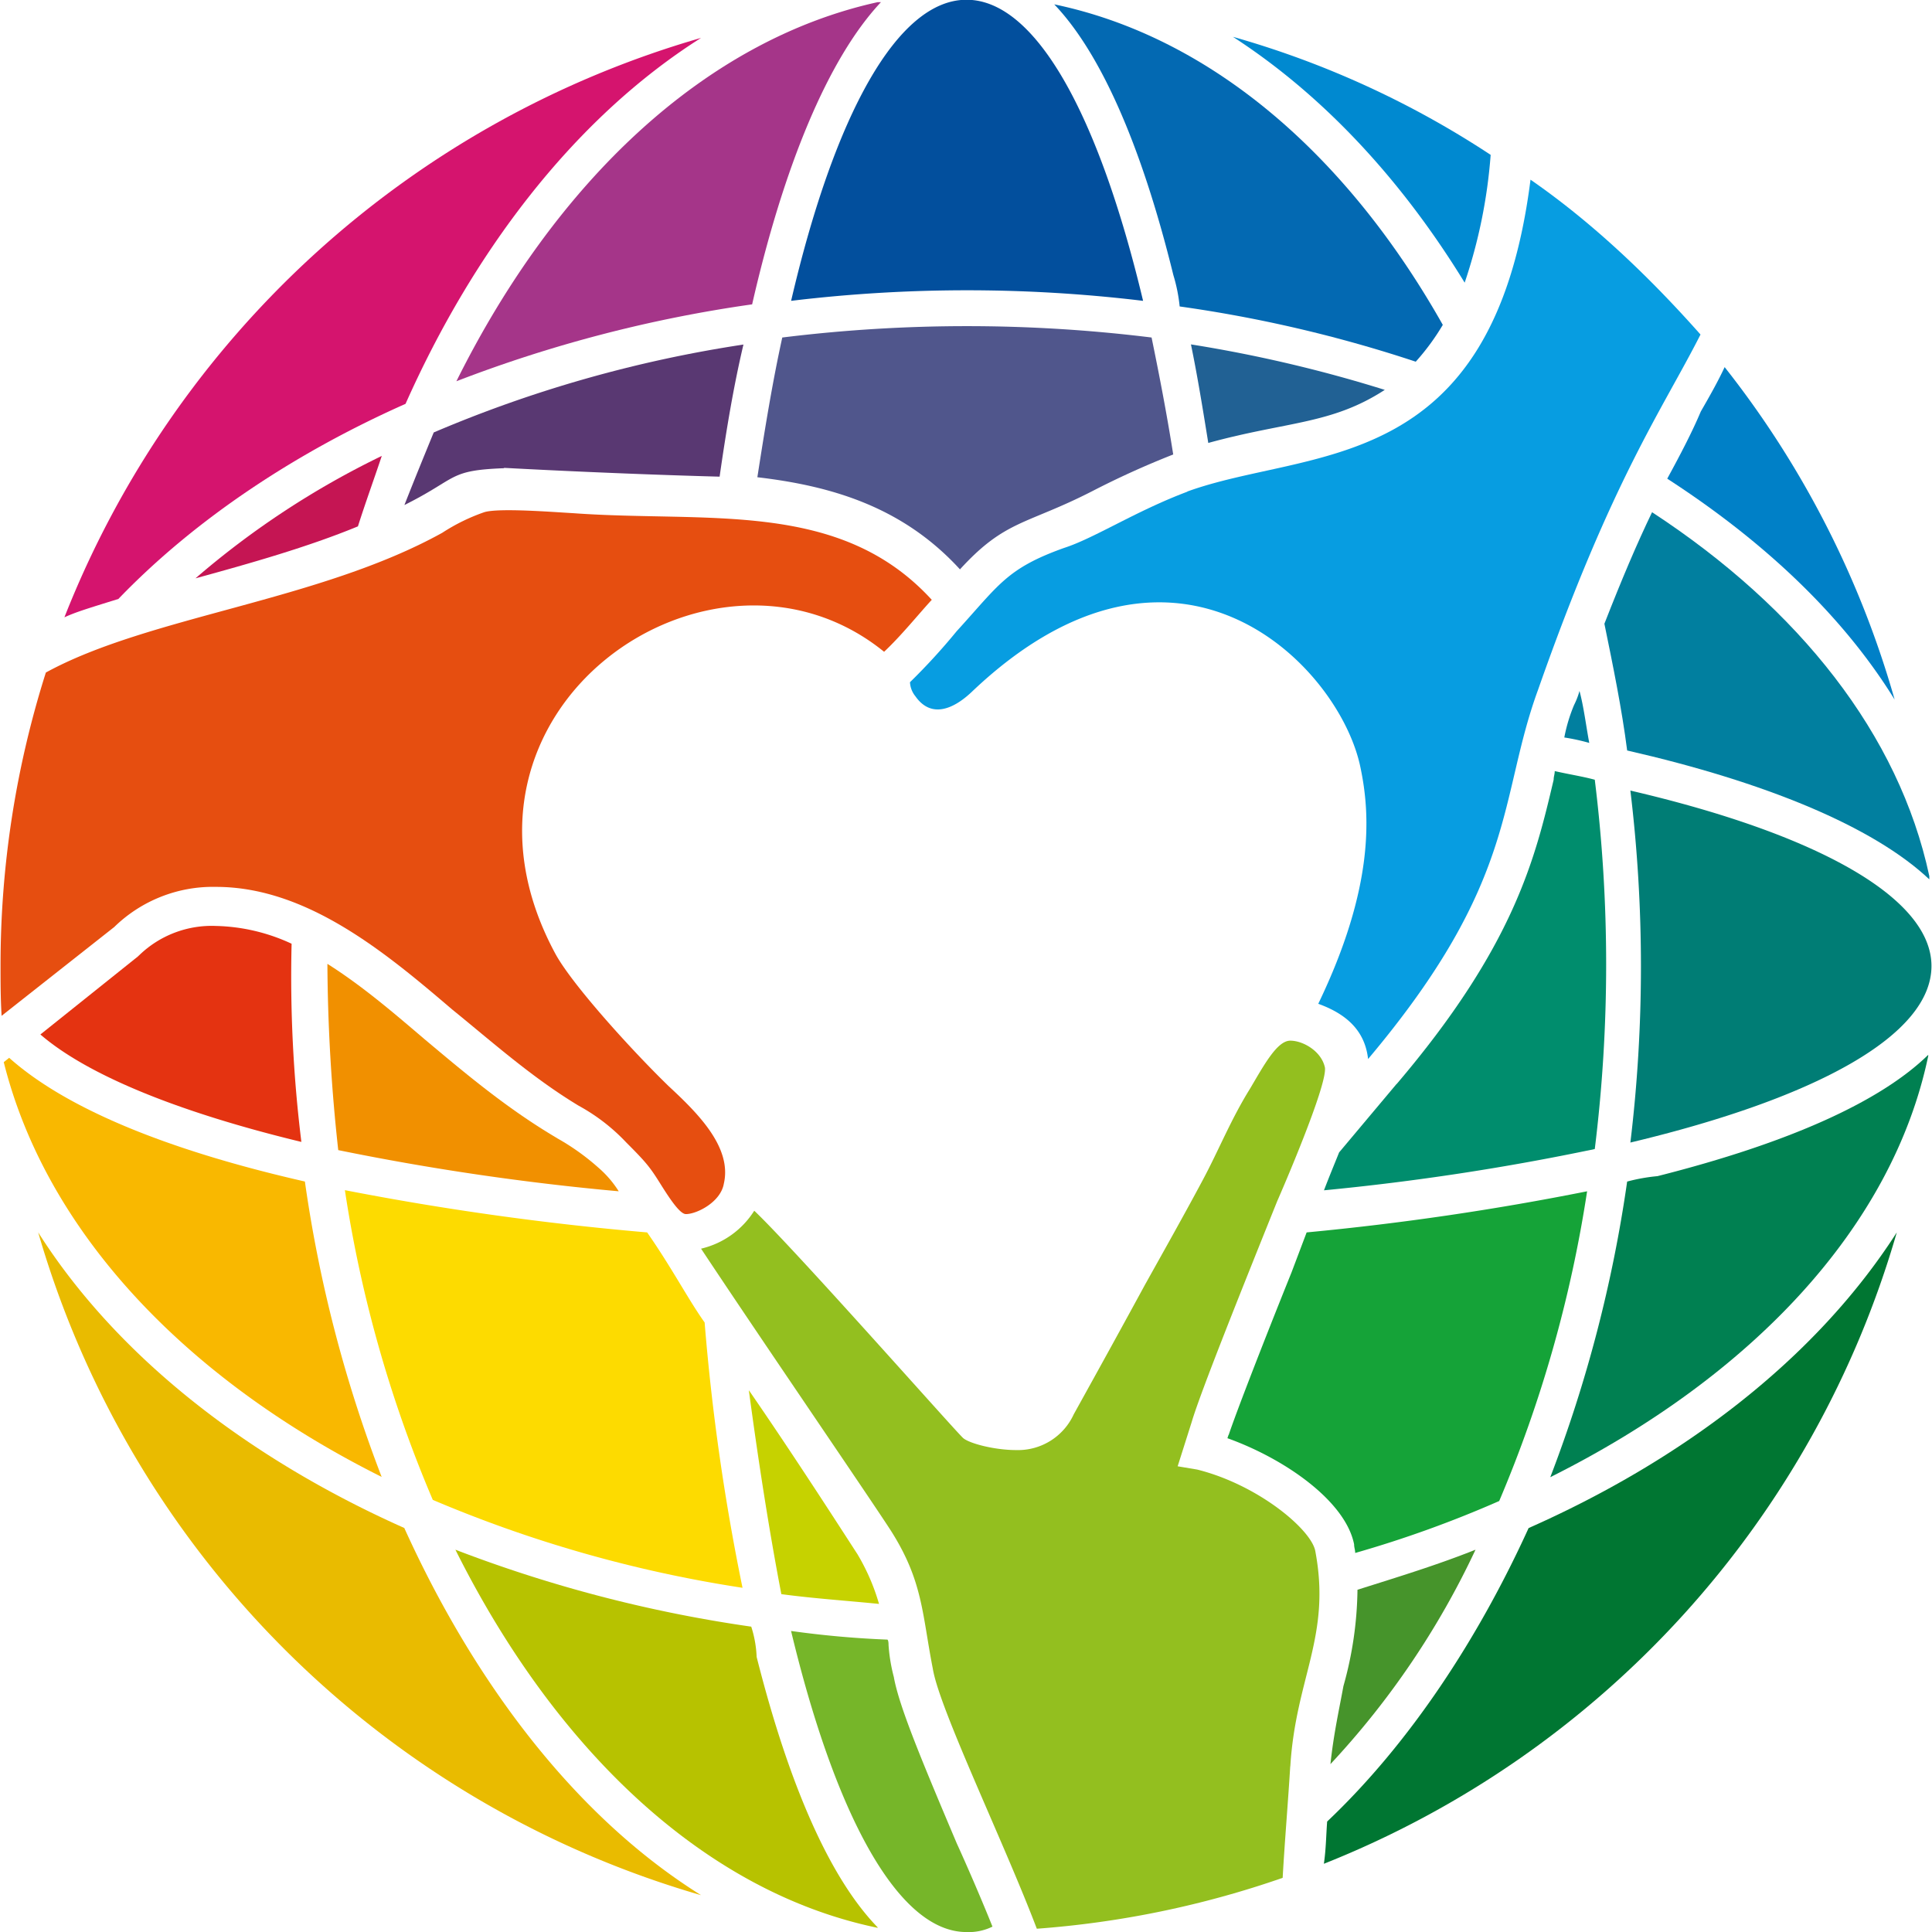 <svg xmlns="http://www.w3.org/2000/svg" viewBox="0 0 395.38 395.6" width="400" height="400"><defs><style>.a{fill:#216194;}.b{fill:#017f9f;}.c{fill:#76b629;}.d{fill:#a53589;}.e{fill:#024f9d;}.f{fill:#50568c;}.g{fill:#c6d200;}.h{fill:#0369b2;}.i{fill:#007d75;}.j{fill:#008d6d;}.k{fill:#008051;}.l{fill:#46942b;}.m{fill:#d5146e;}.n{fill:#15a338;}.o{fill:#0080c7;}.p{fill:#0089d0;}.q{fill:#e9bb00;}.r{fill:#007632;}.s{fill:#c51553;}.t{fill:#593872;}.u{fill:#f19000;}.v{fill:#f9b800;}.w{fill:#fddb00;}.x{fill:#e43311;}.y{fill:#b7c200;}.z{fill:#e64e10;}.aa{fill:#079de1;}.ab{fill:#93bf1f;}</style></defs><title>human-connction-logo-plain</title><path class="a" d="M286,82.23a280.12,280.12,0,0,0-39.69-9.31c1.33,6.43,2.44,13.3,3.55,20.18C266,88.66,275.09,89.33,286,82.23" transform="translate(-2.56 -2.4)"/><path class="b" d="M322.77,153.41a42,42,0,0,1,5.1,1.11c-.67-3.55-1.11-7.32-2-10.64a15.4,15.4,0,0,1-1.11,2.88,33,33,0,0,0-2,6.65" transform="translate(-2.56 -2.4)"/><path class="c" d="M185.5,345.89a34.74,34.74,0,0,1-1.11-6.65c0-.22,0-.89-.22-1.11a197.65,197.65,0,0,1-19.74-1.77c9.09,37.92,22,61.65,35.92,61.65a11,11,0,0,0,5.32-1.11c-2.22-5.54-5.1-12.2-7.32-17.07-7.32-17.3-11.75-27.94-12.86-33.93" transform="translate(-2.56 -2.4)"/><path class="d" d="M95.92,80.46a275.53,275.53,0,0,1,60.54-15.74C162.89,36.55,172,14.37,182.84,2.84h-.67c-35.26,7.76-65.86,36.59-86.26,77.61" transform="translate(-2.56 -2.4)"/><path class="e" d="M236.51,64c-9.09-38.14-22-61.65-36.15-61.65S173.31,25.91,164.44,64a301.36,301.36,0,0,1,72.07,0" transform="translate(-2.56 -2.4)"/><path class="f" d="M199,119c9.31-10.2,13.53-9.09,27.05-16a177.7,177.7,0,0,1,16.63-7.54c-1.33-8.43-2.88-16.41-4.43-23.95a308.13,308.13,0,0,0-75.62,0c-2,9.09-3.55,18.63-5.1,28.61,15.08,1.77,29.71,6,41.47,18.85" transform="translate(-2.56 -2.4)"/><path class="g" d="M155.79,287.13c2,14.86,4.21,29,6.65,41.69,6.65.89,13.3,1.33,20,2a43.11,43.11,0,0,0-4.43-10.2c-2.88-4.43-12.86-20-22.17-33.48" transform="translate(-2.56 -2.4)"/><path class="h" d="M218.32,3.29h0c9.31,9.76,17.74,28.38,24.39,55.44A33.18,33.18,0,0,1,244,65.15a274.79,274.79,0,0,1,48.34,11.31,47.2,47.2,0,0,0,5.54-7.54c-19.74-35-47.68-59-79.61-65.64" transform="translate(-2.56 -2.4)"/><path class="b" d="M335.63,156.07c28.16,6.43,50.34,15.52,61.87,26.39v-.67c-6.21-29-26.61-54.77-56.77-74.51-3.1,6.43-6.21,13.75-9.76,22.84,1.77,8.65,3.55,17.3,4.66,25.94" transform="translate(-2.56 -2.4)"/><path class="i" d="M397.94,200.2c0-14-23.51-27.05-61.65-35.92a301.37,301.37,0,0,1,0,72.07c38.14-9.09,61.65-22,61.65-36.15" transform="translate(-2.56 -2.4)"/><path class="j" d="M288.4,224.37l-11.75,14c-.89,2.22-2,4.88-3.1,7.76A506.28,506.28,0,0,0,329,237.68a308.13,308.13,0,0,0,0-75.62c-2.44-.67-5.32-1.11-8.2-1.77,0,.67-.22,1.11-.22,1.77-3.77,16-8,33.93-32.15,62.31" transform="translate(-2.56 -2.4)"/><path class="k" d="M335.63,244.33a278.81,278.81,0,0,1-15.74,60.54c41.25-20.62,70.07-51.22,77.39-86.26v-.22c-9.76,9.54-28.38,18-55.44,24.84a36.91,36.91,0,0,0-6.21,1.11" transform="translate(-2.56 -2.4)"/><path class="l" d="M274.87,363.63a169.79,169.79,0,0,0,29.71-43.91c-7.76,3.1-15.74,5.54-24.17,8.2a75.48,75.48,0,0,1-2.88,19.74c-.89,4.88-2,9.76-2.66,16" transform="translate(-2.56 -2.4)"/><path class="m" d="M26.73,125c16-16.63,36.81-30.16,58.76-39.91C99,54.73,119.42,27,146,10.16A199.43,199.43,0,0,0,15.64,128.8c2.44-1.11,4.66-1.77,11.09-3.77" transform="translate(-2.56 -2.4)"/><path class="n" d="M254,296.22l-.22.67c11.75,4.21,24.17,12.86,25.94,21.73,0,.67.22,1.11.22,1.77a231.09,231.09,0,0,0,29.49-10.64,263.79,263.79,0,0,0,18-63.42A565,565,0,0,1,270,254.75l-3.1,8.2c-5.54,13.75-11.31,28.61-12.86,33.26" transform="translate(-2.56 -2.4)"/><path class="o" d="M343.83,100.41c18.85,12.2,35.48,27.28,46.57,45.24a196.33,196.33,0,0,0-34.81-68.08c-1.33,2.88-3.1,6-4.88,9.09-1.77,4.21-4.21,8.87-6.87,13.75" transform="translate(-2.56 -2.4)"/><path class="p" d="M254.91,9.94c18.85,12.2,34.81,29.71,47.45,50.34a106.24,106.24,0,0,0,5.32-26.17A190,190,0,0,0,254.91,9.94" transform="translate(-2.56 -2.4)"/><path class="q" d="M85.27,315.29c-30.38-13.53-58.1-33.93-75-60.54A198.79,198.79,0,0,0,146,390.46c-26.61-16.63-47-44.79-60.76-75.17" transform="translate(-2.56 -2.4)"/><path class="r" d="M315.45,315.29c-10.2,22.4-24.17,43.91-41.25,60.09-.22,2.88-.22,5.54-.67,8.65A198.29,198.29,0,0,0,390.84,254.75c-17.07,26.61-44.79,47-75.39,60.54" transform="translate(-2.56 -2.4)"/><path class="s" d="M80.62,95.76a174.75,174.75,0,0,0-38.14,25.06c11.31-3.1,23.06-6.43,33.26-10.64,1.55-4.88,3.33-9.76,4.88-14.41" transform="translate(-2.56 -2.4)"/><path class="t" d="M105.67,98.2C130.51,99.53,149.8,100,149.8,100c1.33-9.31,2.88-18.63,4.88-27.05a260.92,260.92,0,0,0-63.42,18c-2,4.88-4,9.76-6,14.86,11.09-5.54,8.87-7.1,20.4-7.54" transform="translate(-2.56 -2.4)"/><path class="u" d="M116.54,235.46c-10.2-6-18.85-13.3-27.05-20.18-6-5.1-12.64-10.87-20-15.52a363,363,0,0,0,2.22,38.14,522.09,522.09,0,0,0,57.43,8.43,21.46,21.46,0,0,0-4.21-4.88,47.81,47.81,0,0,0-8.43-6" transform="translate(-2.56 -2.4)"/><path class="v" d="M80.62,304.87a275.53,275.53,0,0,1-15.74-60.54C37.6,238.12,16.31,229.69,4.33,219l-1.11.89c8.65,34.59,37,64.75,77.39,84.93" transform="translate(-2.56 -2.4)"/><path class="w" d="M134.94,254.75a586.27,586.27,0,0,1-61.87-8.65,260.92,260.92,0,0,0,18,63.42,263.79,263.79,0,0,0,63.42,18,450.53,450.53,0,0,1-7.76-54.33c-3.33-4.66-6.65-11.09-11.75-18.41" transform="translate(-2.56 -2.4)"/><path class="x" d="M30.94,198l-.22.22-20,16c9.76,8.43,28.61,16,53.44,22a276.41,276.41,0,0,1-2-40.58A38.63,38.63,0,0,0,46.69,192a21.34,21.34,0,0,0-15.74,6" transform="translate(-2.56 -2.4)"/><path class="y" d="M156.23,335.47A278.81,278.81,0,0,1,95.7,319.72C116.32,361,146.92,389.8,182,397.11h.22c-9.54-9.76-18-28.38-24.84-55.44a23,23,0,0,0-1.11-6.21" transform="translate(-2.56 -2.4)"/><path class="z" d="M46.69,184C65.32,184,81.5,197.54,95,209.07c8.2,6.65,16.41,14,25.94,19.74a39.1,39.1,0,0,1,9.76,7.54c4.21,4.21,4.88,5.1,7.1,8.65s4,6,5.1,6c2.22,0,7.1-2.44,7.76-6.21,1.77-7.54-5.54-14.64-11.31-20-7.76-7.54-20-21.07-23.28-27.28-26.61-49.67,32.15-90.25,67.41-61.65,3.55-3.33,7.1-7.76,9.76-10.64-18.85-20.62-45.9-15.74-73.4-17.74-4-.22-15.08-1.11-18.18-.22A39.3,39.3,0,0,0,93,111.5c-25.28,14-60.09,17.07-81.16,28.61A198.16,198.16,0,0,0,2.56,200.2c0,3.33,0,6.65.22,10.2l23.06-18.18A28.93,28.93,0,0,1,46.69,184" transform="translate(-2.56 -2.4)"/><path class="aa" d="M245.6,103.07c-10.64,4-19.07,9.54-25.28,11.53-11.75,4.21-13.3,7.54-22,17.07a127.92,127.92,0,0,1-9.54,10.42,4.94,4.94,0,0,0,1.11,2.88c3.1,4.43,7.54,2.88,11.53-.89,41.91-39.91,75.39-5.32,79.61,15.52,2,9.54,2.88,24.39-8.65,48.34,5.54,2,9.54,5.32,10.2,11.31,30.82-36.59,26.61-53.22,34.81-75.62,15.08-43,25.5-57.43,33.26-72.73-10.42-11.75-22-22.84-34.81-31.71-7.76,61.2-45.24,54.77-70.29,63.86" transform="translate(-2.56 -2.4)"/><path class="ab" d="M266.66,364.07c1.11-18.18,8.43-26.61,5.1-44.13-.89-4.43-11.75-13.53-24.17-16.63l-4-.67,2.88-9.09c1.77-6,10.2-27.05,17.52-45.24.89-2,10.2-23.51,9.76-27.28-.67-3.33-4.43-5.54-7.1-5.54s-5.32,4.88-8.2,9.76c-4,6.43-6.43,12.64-9.76,18.85h0c-3.55,6.65-7.54,13.75-11.75,21.29Q230.63,277,222.31,292a12.55,12.55,0,0,1-11.75,7.32c-4.43,0-9.54-1.33-10.87-2.44s-34.59-38.81-42.8-46.57A17.61,17.61,0,0,1,146,258.08c11.75,17.74,34.37,50.78,38.81,57.65,6.65,10.42,6.43,17.07,8.65,28.38,1.33,8.2,14.64,35.7,21.29,53.22a197.18,197.18,0,0,0,50.34-10.42c.44-7.76,1.11-15.52,1.55-22.84" transform="translate(-2.56 -2.4)"/></svg>